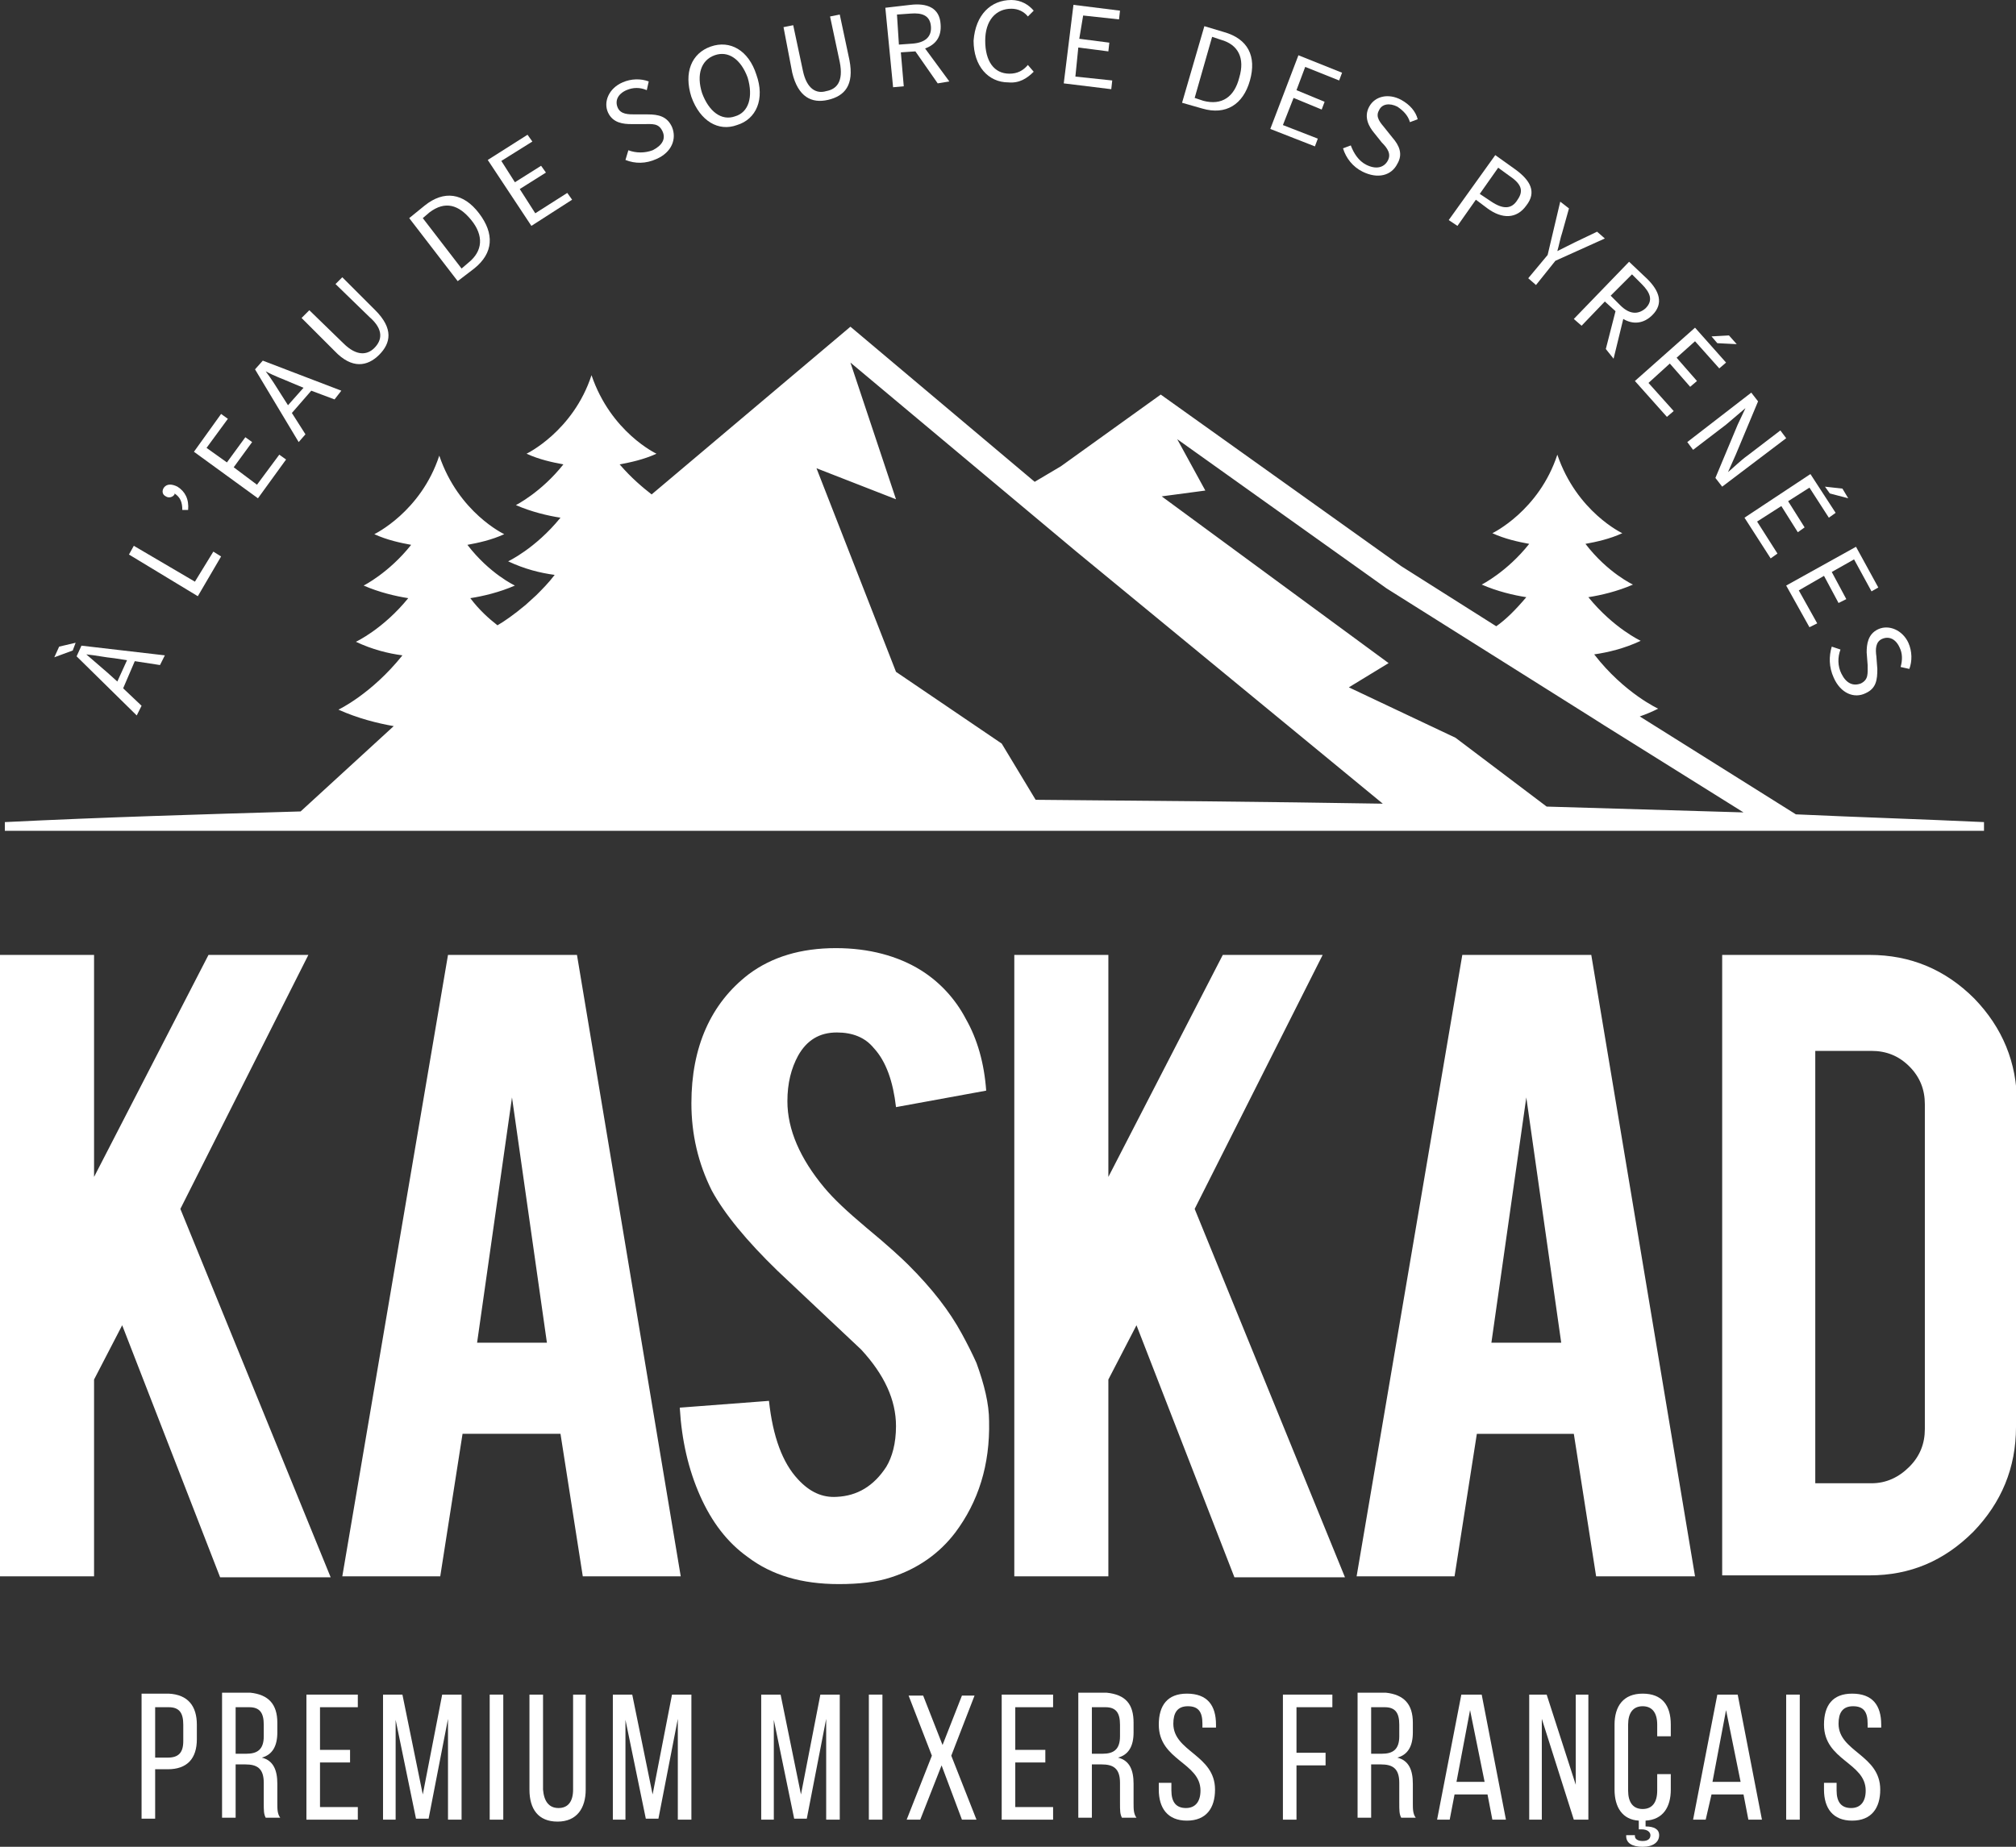<?xml version="1.0" encoding="utf-8"?>
<!-- Generator: Adobe Illustrator 25.2.0, SVG Export Plug-In . SVG Version: 6.00 Build 0)  -->
<svg version="1.1" id="Calque_1" xmlns="http://www.w3.org/2000/svg" xmlns:xlink="http://www.w3.org/1999/xlink" x="0px" y="0px"
	 viewBox="0 0 207.9 190.5" style="enable-background:new 0 0 207.9 190.5;" xml:space="preserve">
<rect x="0" y="0" width="207.9" height="190.5" fill="#333333" stroke="none"/>
<style type="text/css">
	.st0{fill:#fff;}
</style>
<g>
	<g>
		<g>
			<path class="st0" d="M7.5,67.1l-1.9,0.7l0.5-1.1l1.7-0.4L7.5,67.1z M13.9,68.2L12.7,71l1.9,1.8l-0.5,1l-6.2-6.1l0.5-1.1l8.6,1
				l-0.5,1L13.9,68.2z M13.1,68.1l-1.3-0.2c-1-0.1-1.9-0.3-2.9-0.4l0,0c0.7,0.6,1.5,1.3,2.2,1.9l1,0.9L13.1,68.1z"/>
			<path class="st0" d="M13.3,57.2l0.5-0.9l6.3,3.7l1.9-3.1l0.8,0.5l-2.4,4.1L13.3,57.2z"/>
			<path class="st0" d="M18.8,52.6c0-0.8-0.2-1.3-0.8-1.7c0,0,0,0.1,0,0.1c-0.2,0.3-0.6,0.4-0.9,0.2c-0.4-0.2-0.4-0.6-0.2-0.9
				c0.3-0.4,0.8-0.4,1.4-0.1c0.8,0.5,1.2,1.3,1.1,2.4L18.8,52.6z"/>
			<path class="st0" d="M20,46.6l2.8-3.9l0.7,0.5l-2.2,3l2.1,1.5l1.9-2.6l0.7,0.5l-1.9,2.6l2.4,1.8l2.3-3.1l0.7,0.5l-2.9,4L20,46.6z
				"/>
			<path class="st0" d="M32.1,40.3l-2,2.3l1.4,2.2l-0.7,0.8l-4.5-7.5l0.8-0.9l8.1,3.1l-0.7,0.9L32.1,40.3z M31.3,40l-1.2-0.5
				c-0.9-0.4-1.8-0.7-2.7-1.2l0,0c0.6,0.8,1.1,1.6,1.6,2.4l0.7,1.1L31.3,40z"/>
			<path class="st0" d="M31.1,32.8l0.8-0.8l3.5,3.4c1.4,1.4,2.5,1.2,3.2,0.5c0.8-0.8,1-1.9-0.5-3.2l-3.5-3.4l0.7-0.7l3.4,3.4
				c1.9,1.9,1.6,3.4,0.4,4.6c-1.2,1.2-2.8,1.5-4.6-0.4L31.1,32.8z"/>
			<path class="st0" d="M42.2,22.5l1.6-1.3c2-1.6,4-1.3,5.6,0.8c1.6,2.1,1.5,4.1-0.5,5.7L47.2,29L42.2,22.5z M48.3,27.1
				c1.5-1.2,1.6-2.8,0.3-4.4c-1.3-1.6-2.7-2-4.3-0.8l-0.7,0.6l4,5.2L48.3,27.1z"/>
			<path class="st0" d="M50.3,16.5l4.1-2.6l0.5,0.7l-3.2,2l1.4,2.2l2.7-1.7l0.5,0.7l-2.7,1.7l1.6,2.5l3.3-2.1l0.5,0.7l-4.2,2.7
				L50.3,16.5z"/>
			<path class="st0" d="M64.8,15.5c0.8,0.3,1.7,0.3,2.5,0c1-0.5,1.4-1.2,1-2c-0.4-0.8-1-0.7-1.9-0.7l-1.3,0c-0.8,0-1.9-0.1-2.4-1.2
				c-0.5-1.1,0.1-2.5,1.5-3.1c0.9-0.4,1.9-0.4,2.7-0.1l-0.2,0.9C66,9,65.3,9,64.6,9.3c-0.9,0.4-1.2,1.1-0.9,1.8
				c0.3,0.7,1.1,0.7,1.8,0.7l1.3,0c1.1,0,2,0.2,2.5,1.3c0.5,1.2,0,2.6-1.6,3.3c-1.1,0.5-2.2,0.5-3.2,0.1L64.8,15.5z"/>
			<path class="st0" d="M71.3,10c-0.8-2.5,0-4.5,2-5.2c2-0.7,3.9,0.4,4.7,2.9c0.9,2.5,0,4.6-2,5.2C74.1,13.6,72.2,12.5,71.3,10z
				 M77.1,8c-0.7-1.9-2-2.8-3.4-2.3c-1.4,0.5-1.9,2-1.3,3.9c0.7,1.9,2,2.9,3.4,2.4C77.2,11.6,77.7,10,77.1,8z"/>
			<path class="st0" d="M80.8,2.8l1-0.2l1,4.7c0.4,1.9,1.4,2.4,2.4,2.1c1.1-0.2,1.8-1,1.4-3l-1-4.7l1-0.2l1,4.7
				c0.5,2.6-0.5,3.7-2.2,4.1c-1.7,0.4-3.1-0.3-3.7-2.8L80.8,2.8z"/>
			<path class="st0" d="M96.7,8.6l-2.3-3.3l-1.5,0.1l0.3,3.5L92.1,9l-0.8-8.2l2.6-0.3c1.7-0.2,3,0.3,3.1,2c0.1,1.3-0.5,2.1-1.6,2.5
				l2.5,3.4L96.7,8.6z M92.7,4.6l1.4-0.1c1.3-0.1,2-0.7,1.9-1.8c-0.1-1.1-0.9-1.4-2.1-1.3l-1.4,0.1L92.7,4.6z"/>
			<path class="st0" d="M104.3,0c1,0,1.8,0.5,2.3,1.1L106,1.7c-0.4-0.5-1-0.8-1.7-0.8c-1.6,0-2.7,1.2-2.7,3.3c0,2.1,0.9,3.4,2.5,3.4
				c0.8,0,1.4-0.3,1.9-0.9l0.6,0.7c-0.7,0.7-1.5,1.2-2.6,1.1c-2.1,0-3.6-1.7-3.6-4.3C100.6,1.5,102.2,0,104.3,0z"/>
			<path class="st0" d="M110.7,0.5l4.8,0.6l-0.1,0.9l-3.7-0.4L111.3,4l3.1,0.4l-0.1,0.9l-3.1-0.4l-0.3,3l3.8,0.4l-0.1,0.9l-4.9-0.6
				L110.7,0.5z"/>
			<path class="st0" d="M124.2,2.7l2,0.6c2.5,0.7,3.4,2.5,2.7,5c-0.7,2.5-2.5,3.6-4.9,2.9l-2.1-0.6L124.2,2.7z M124.1,10.4
				c1.9,0.5,3.2-0.4,3.7-2.4c0.6-2-0.1-3.4-1.9-3.9L125,3.8l-1.8,6.3L124.1,10.4z"/>
			<path class="st0" d="M133.9,5.7l4.5,1.8l-0.3,0.8l-3.5-1.4l-0.9,2.4l2.9,1.2l-0.3,0.8l-2.9-1.2l-1.1,2.8l3.6,1.4l-0.3,0.8
				l-4.6-1.8L133.9,5.7z"/>
			<path class="st0" d="M139.3,15c0.3,0.8,0.8,1.6,1.6,2c1,0.5,1.8,0.3,2.2-0.4c0.4-0.7,0-1.3-0.6-1.9l-0.8-1
				c-0.5-0.6-1.1-1.6-0.5-2.7c0.6-1.1,2-1.4,3.3-0.7c0.9,0.5,1.5,1.2,1.7,2l-0.8,0.3c-0.2-0.7-0.7-1.2-1.3-1.6
				c-0.8-0.4-1.6-0.3-1.9,0.4c-0.4,0.7,0.2,1.3,0.6,1.8l0.8,1c0.7,0.8,1.1,1.7,0.5,2.7c-0.6,1.2-2,1.6-3.6,0.8c-1-0.5-1.7-1.4-2-2.4
				L139.3,15z"/>
			<path class="st0" d="M154.2,16l2.1,1.5c1.5,1.1,2.2,2.3,1.1,3.7c-1,1.4-2.5,1.4-4,0.3l-1.2-0.9l-1.9,2.7l-0.9-0.6L154.2,16z
				 M153.8,20.8c1.2,0.8,2.1,0.8,2.7-0.2c0.7-1,0.3-1.7-0.9-2.5l-1.1-0.8l-1.9,2.7L153.8,20.8z"/>
			<path class="st0" d="M159.6,26.3l1.3-5.5l0.9,0.7l-0.7,2.5c-0.2,0.6-0.3,1.2-0.5,1.9l0,0c0.6-0.3,1.2-0.6,1.8-0.9l2.3-1.1
				l0.8,0.7l-5.1,2.3l-2,2.5l-0.8-0.7L159.6,26.3z"/>
			<path class="st0" d="M165.6,36l1-3.9l-1.1-1l-2.4,2.5l-0.8-0.7l5.7-5.9l1.9,1.8c1.2,1.2,1.7,2.5,0.5,3.7c-0.9,0.9-2,1-3,0.4
				l-1,4.1L165.6,36z M166.1,30.5l1,1c0.9,0.9,1.8,1,2.6,0.3c0.8-0.8,0.5-1.6-0.4-2.5l-1-1L166.1,30.5z"/>
			<path class="st0" d="M174.8,33.8l3.2,3.6l-0.7,0.6l-2.5-2.8l-1.9,1.7l2.1,2.4l-0.7,0.6l-2.1-2.4l-2.2,2l2.6,2.9l-0.7,0.6
				l-3.3-3.7L174.8,33.8z M177.1,35.4l-0.6-0.7l1.8-0.1l0.8,0.9L177.1,35.4z"/>
			<path class="st0" d="M180.6,40.5l0.7,0.9l-2.3,5.5l-0.8,1.8l0,0c0.6-0.5,1.3-1.2,2-1.7l3.4-2.6l0.6,0.8l-6.6,5l-0.7-0.9l2.3-5.5
				l0.8-1.7l0,0c-0.6,0.5-1.3,1.1-2,1.7l-3.4,2.6l-0.6-0.8L180.6,40.5z"/>
			<path class="st0" d="M186.7,48.9l2.6,4l-0.7,0.5l-2-3.1l-2.2,1.4l1.7,2.7l-0.7,0.5l-1.7-2.7l-2.5,1.6l2.1,3.3l-0.7,0.5l-2.7-4.2
				L186.7,48.9z M188.7,50.9l-0.5-0.7l1.8,0.2l0.6,1L188.7,50.9z"/>
			<path class="st0" d="M191.4,56.4l2.3,4.2L193,61l-1.8-3.3l-2.3,1.3l1.5,2.8l-0.8,0.4l-1.5-2.8l-2.6,1.5l1.9,3.4l-0.8,0.4
				l-2.4-4.3L191.4,56.4z"/>
			<path class="st0" d="M189.8,67c-0.3,0.8-0.3,1.7,0.1,2.5c0.5,1,1.2,1.3,2,1c0.8-0.4,0.7-1,0.7-1.9l-0.1-1.3
				c0-0.8,0.1-1.9,1.2-2.4c1.1-0.5,2.5,0.1,3.1,1.4c0.4,0.9,0.4,1.9,0.1,2.7l-0.9-0.2c0.2-0.7,0.2-1.4-0.1-2
				c-0.4-0.9-1.1-1.2-1.8-0.9c-0.7,0.3-0.7,1.1-0.6,1.8l0.1,1.3c0,1.1-0.1,2-1.2,2.5c-1.2,0.6-2.6,0-3.3-1.6
				c-0.5-1.1-0.5-2.2-0.2-3.2L189.8,67z"/>
		</g>
	</g>
	<g>
		<path class="st0" d="M20.3,177.9v1.5c0,2-1,3.1-3,3.1H16v5.1h-1.4v-12.9h2.8C19.4,174.8,20.3,176,20.3,177.9z M18.9,179.6v-1.7
			c0-1.2-0.4-1.8-1.5-1.8H16v5.2h1.3C18.4,181.3,18.9,180.8,18.9,179.6z"/>
		<path class="st0" d="M28.6,177.7v1c0,1.4-0.5,2.3-1.6,2.6c1.2,0.3,1.6,1.3,1.6,2.7v2c0,0.6,0,1.1,0.3,1.5h-1.5
			c-0.2-0.4-0.2-0.7-0.2-1.6v-2c0-1.5-0.7-1.9-1.9-1.9h-1v5.5h-1.4v-12.9h2.9C27.7,174.8,28.6,175.8,28.6,177.7z M27.2,179.1v-1.2
			c0-1.2-0.4-1.8-1.5-1.8h-1.4v4.8h1.1C26.5,180.9,27.2,180.5,27.2,179.1z"/>
		<path class="st0" d="M36.1,181.8h-3.1v4.6h3.9v1.3h-5.3v-12.9h5.3v1.3h-3.9v4.4h3.1V181.8z"/>
		<path class="st0" d="M42.9,187.6l-2.1-10.2v10.3h-1.3v-12.9h2l2.1,10.3l2-10.3h2v12.9h-1.4v-10.4l-2,10.3H42.9z"/>
		<path class="st0" d="M51.9,187.7h-1.4v-12.9h1.4V187.7z"/>
		<path class="st0" d="M57.6,186.5c1,0,1.5-0.7,1.5-1.9v-9.8h1.3v9.8c0,1.9-0.9,3.3-2.9,3.3c-2,0-2.9-1.3-2.9-3.3v-9.8h1.4v9.8
			C56.1,185.8,56.6,186.5,57.6,186.5z"/>
		<path class="st0" d="M66.6,187.6l-2.1-10.2v10.3h-1.3v-12.9h2l2.1,10.3l2-10.3h2v12.9h-1.4v-10.4l-2,10.3H66.6z"/>
		<path class="st0" d="M81.9,187.6l-2.1-10.2v10.3h-1.3v-12.9h2l2.1,10.3l2-10.3h2v12.9h-1.4v-10.4l-2,10.3H81.9z"/>
		<path class="st0" d="M91,187.7h-1.4v-12.9H91V187.7z"/>
		<path class="st0" d="M94.9,187.7h-1.4l2.6-6.6l-2.4-6.2h1.5l2,5.1l2-5.1h1.3l-2.4,6.2l2.6,6.6h-1.5l-2.1-5.6L94.9,187.7z"/>
		<path class="st0" d="M107.8,181.8h-3.1v4.6h3.9v1.3h-5.3v-12.9h5.3v1.3h-3.9v4.4h3.1V181.8z"/>
		<path class="st0" d="M116.9,177.7v1c0,1.4-0.5,2.3-1.6,2.6c1.2,0.3,1.6,1.3,1.6,2.7v2c0,0.6,0,1.1,0.3,1.5h-1.5
			c-0.2-0.4-0.2-0.7-0.2-1.6v-2c0-1.5-0.7-1.9-1.9-1.9h-1v5.5h-1.4v-12.9h2.9C116.1,174.8,116.9,175.8,116.9,177.7z M115.5,179.1
			v-1.2c0-1.2-0.4-1.8-1.5-1.8h-1.4v4.8h1.1C114.8,180.9,115.5,180.5,115.5,179.1z"/>
		<path class="st0" d="M125.4,177.9v0.3H124v-0.4c0-1.2-0.4-1.8-1.5-1.8s-1.5,0.7-1.5,1.8c0,2.9,4.3,3.2,4.3,6.8
			c0,1.9-0.9,3.2-2.9,3.2c-2,0-2.9-1.3-2.9-3.2v-0.7h1.3v0.8c0,1.2,0.5,1.8,1.5,1.8c1,0,1.5-0.7,1.5-1.8c0-2.9-4.3-3.1-4.3-6.8
			c0-2,0.9-3.2,2.9-3.2C124.5,174.7,125.4,175.9,125.4,177.9z"/>
		<path class="st0" d="M136.7,182.1h-3v5.6h-1.4v-12.9h5.1v1.3h-3.7v4.7h3V182.1z"/>
		<path class="st0" d="M145.7,177.7v1c0,1.4-0.5,2.3-1.6,2.6c1.2,0.3,1.6,1.3,1.6,2.7v2c0,0.6,0,1.1,0.3,1.5h-1.5
			c-0.2-0.4-0.2-0.7-0.2-1.6v-2c0-1.5-0.7-1.9-1.9-1.9h-1v5.5h-1.4v-12.9h2.9C144.8,174.8,145.7,175.8,145.7,177.7z M144.3,179.1
			v-1.2c0-1.2-0.4-1.8-1.5-1.8h-1.4v4.8h1.1C143.6,180.9,144.3,180.5,144.3,179.1z"/>
		<path class="st0" d="M149.5,187.7h-1.3l2.5-12.9h2.1l2.5,12.9h-1.4l-0.5-2.6H150L149.5,187.7z M153.1,183.8l-1.5-7.4l-1.4,7.4
			H153.1z"/>
		<path class="st0" d="M157.7,187.7v-12.9h1.8l3,9.3v-9.3h1.3v12.9h-1.5l-3.3-10.4v10.4H157.7z"/>
		<path class="st0" d="M172.3,177.9v1.2h-1.4v-1.2c0-1.2-0.5-1.9-1.5-1.9c-1,0-1.5,0.7-1.5,1.9v6.8c0,1.2,0.5,1.9,1.5,1.9
			c1,0,1.5-0.7,1.5-1.9V183h1.4v1.6c0,1.8-0.8,3.1-2.6,3.2v0.6c0.9,0,1.4,0.3,1.4,0.9c0,0.7-0.6,1.2-1.7,1.2c-1.1,0-1.7-0.4-1.7-1.1
			v-0.1h0.9v0.1c0,0.3,0.3,0.5,0.8,0.5c0.5,0,0.8-0.2,0.8-0.6c0-0.3-0.3-0.6-0.9-0.6H169v-0.9c-1.7-0.1-2.5-1.4-2.5-3.2v-6.7
			c0-1.9,0.9-3.2,2.9-3.2C171.4,174.7,172.3,175.9,172.3,177.9z"/>
		<path class="st0" d="M175.9,187.7h-1.3l2.5-12.9h2.1l2.5,12.9h-1.4l-0.5-2.6h-3.3L175.9,187.7z M179.5,183.8l-1.5-7.4l-1.4,7.4
			H179.5z"/>
		<path class="st0" d="M185.6,187.7h-1.4v-12.9h1.4V187.7z"/>
		<path class="st0" d="M194,177.9v0.3h-1.4v-0.4c0-1.2-0.4-1.8-1.5-1.8s-1.5,0.7-1.5,1.8c0,2.9,4.3,3.2,4.3,6.8
			c0,1.9-0.9,3.2-2.9,3.2c-2,0-2.9-1.3-2.9-3.2v-0.7h1.3v0.8c0,1.2,0.5,1.8,1.5,1.8s1.5-0.7,1.5-1.8c0-2.9-4.3-3.1-4.3-6.8
			c0-2,0.9-3.2,2.9-3.2C193.1,174.7,194,175.9,194,177.9z"/>
	</g>
	<g>
		<g>
			<path class="st0" d="M9.7,142.3v20.3H0V98.5h9.7v22.9l11.8-22.9h10.3l-13.2,26.2l15.5,38H22.7l-10.1-26L9.7,142.3z"/>
			<path class="st0" d="M47.7,147.9l-2.3,14.7H35.3l10.9-64.1h13.3l10.7,64.1H60.1l-2.3-14.7H47.7z M52.8,113.2l-3.6,25.3h7.2
				L52.8,113.2z"/>
			<path class="st0" d="M102,146.6c0.1,4.5-1.1,8.3-3.5,11.5c-1.6,2.1-3.8,3.7-6.6,4.6c-1.5,0.5-3.3,0.7-5.4,0.7
				c-3.8,0-6.9-0.9-9.4-2.8c-2.1-1.5-3.7-3.6-4.9-6.3s-1.9-5.7-2.1-9.1l9.2-0.7c0.4,3.7,1.4,6.4,3,8.1c1.2,1.3,2.5,1.9,4,1.8
				c2.1-0.1,3.8-1.1,5.1-3.1c0.6-1,1-2.4,1-4.2c0-2.7-1.2-5.3-3.6-7.9c-1.9-1.8-4.8-4.5-8.6-8.1c-3.2-3.1-5.5-5.9-6.8-8.3
				c-1.4-2.8-2.1-5.8-2.1-9c0-5.8,2-10.3,5.9-13.3c2.4-1.8,5.4-2.7,9-2.7c3.4,0,6.4,0.8,8.8,2.3c1.9,1.2,3.5,2.9,4.6,5
				c1.2,2.1,1.9,4.6,2.1,7.4l-9.3,1.7c-0.3-2.6-1-4.7-2.3-6.1c-0.9-1.1-2.2-1.6-3.8-1.6c-1.8,0-3.1,0.8-4,2.4
				c-0.7,1.3-1.1,2.8-1.1,4.7c0,2.9,1.3,5.9,3.8,8.9c1,1.2,2.4,2.5,4.3,4.1c2.3,1.9,3.7,3.2,4.4,3.9c2.4,2.4,4.2,4.7,5.5,7.1
				c0.6,1.1,1.1,2.1,1.5,3C101.5,142.8,102,144.8,102,146.6z"/>
			<path class="st0" d="M114.3,142.3v20.3h-9.7V98.5h9.7v22.9l11.8-22.9h10.3l-13.2,26.2l15.5,38h-11.4l-10.1-26L114.3,142.3z"/>
			<path class="st0" d="M152.3,147.9l-2.3,14.7h-10.1l10.9-64.1h13.3l10.7,64.1h-10.2l-2.3-14.7H152.3z M157.4,113.2l-3.6,25.3h7.2
				L157.4,113.2z"/>
			<path class="st0" d="M207.9,147.2c0,4.2-1.5,7.8-4.4,10.8c-3,3-6.5,4.5-10.7,4.5h-15.2V98.5h15.2c4.2,0,7.8,1.5,10.8,4.5
				c2.9,3,4.4,6.6,4.4,10.8V147.2z M187.2,153h5.8c1.5,0,2.8-0.6,3.9-1.7c1.1-1.1,1.6-2.4,1.6-3.9v-33.5c0-1.5-0.5-2.8-1.6-3.9
				c-1.1-1.1-2.4-1.6-3.9-1.6h-5.8V153z"/>
		</g>
	</g>
	<g>
		<path class="st0" d="M0.5,84.8l0,0.9h204.1l0-0.9c-6.4-0.3-12.9-0.5-19.4-0.8l-16.1-10.1c0,0,0,0,0,0c0.6-0.2,1.3-0.5,1.9-0.8
			c0,0-3.5-1.6-6.6-5.6c1.4-0.2,3.1-0.6,4.8-1.4c0,0-2.8-1.3-5.4-4.5c1.3-0.2,3-0.6,4.6-1.3c0,0-2.6-1.2-4.9-4.2
			c1.1-0.2,2.5-0.5,3.8-1.1c0,0-4.7-2.2-6.7-8.1c-1.9,5.8-6.7,8.1-6.7,8.1c1.3,0.6,2.7,0.9,3.8,1.1c-2.3,2.9-4.9,4.2-4.9,4.2
			c1.6,0.7,3.3,1.1,4.6,1.3c-1.1,1.3-2.1,2.3-3.1,3c0,0,0,0,0,0l-9.8-6.2l-24.8-17.7l-10.3,7.4l-2.7,1.6l-19-16L67.2,51
			c-0.9-0.7-2.1-1.7-3.3-3.1c1.1-0.2,2.5-0.5,3.8-1.1c0,0-4.7-2.2-6.7-8.1c-1.9,5.8-6.7,8.1-6.7,8.1c1.3,0.6,2.7,0.9,3.8,1.1
			c-2.3,2.9-4.9,4.2-4.9,4.2c1.6,0.7,3.3,1.1,4.6,1.3c-2.6,3.2-5.4,4.5-5.4,4.5c1.7,0.8,3.3,1.2,4.8,1.4c-0.6,0.8-1.3,1.5-1.9,2.1
			l-1.1,1c-1.2,1-2.2,1.7-2.9,2.1c-0.9-0.7-1.9-1.6-2.8-2.8c1.3-0.2,3-0.6,4.6-1.3c0,0-2.6-1.2-4.9-4.2c1.1-0.2,2.5-0.5,3.8-1.1
			c0,0-4.7-2.2-6.7-8.1c-1.9,5.8-6.7,8.1-6.7,8.1c1.3,0.6,2.7,0.9,3.8,1.1c-2.3,2.9-4.9,4.2-4.9,4.2c1.6,0.7,3.3,1.1,4.6,1.3
			c-2.6,3.2-5.4,4.5-5.4,4.5c1.7,0.8,3.3,1.2,4.8,1.4c-3.2,4-6.6,5.6-6.6,5.6c2,0.9,4,1.4,5.7,1.7l-9.6,8.8
			C20.8,84,10.6,84.3,0.5,84.8z M121.4,45.3L143,60.7l21.3,13.4l1.1,0.7l14.4,9c-6.7-0.2-13.5-0.4-20.3-0.6l-9.4-7.1l-11-5.2
			l4.1-2.5l-23.4-17.2l4.5-0.6L121.4,45.3z M87.7,37.4l-0.3,0.2L87.7,37.4L111,56.9l31.6,26c-12-0.2-23.9-0.3-35.8-0.4l-3.5-5.8
			l-10.9-7.4l-8.2-21l8.2,3.2L87.7,37.4z"/>
	</g>
</g>
</svg>

